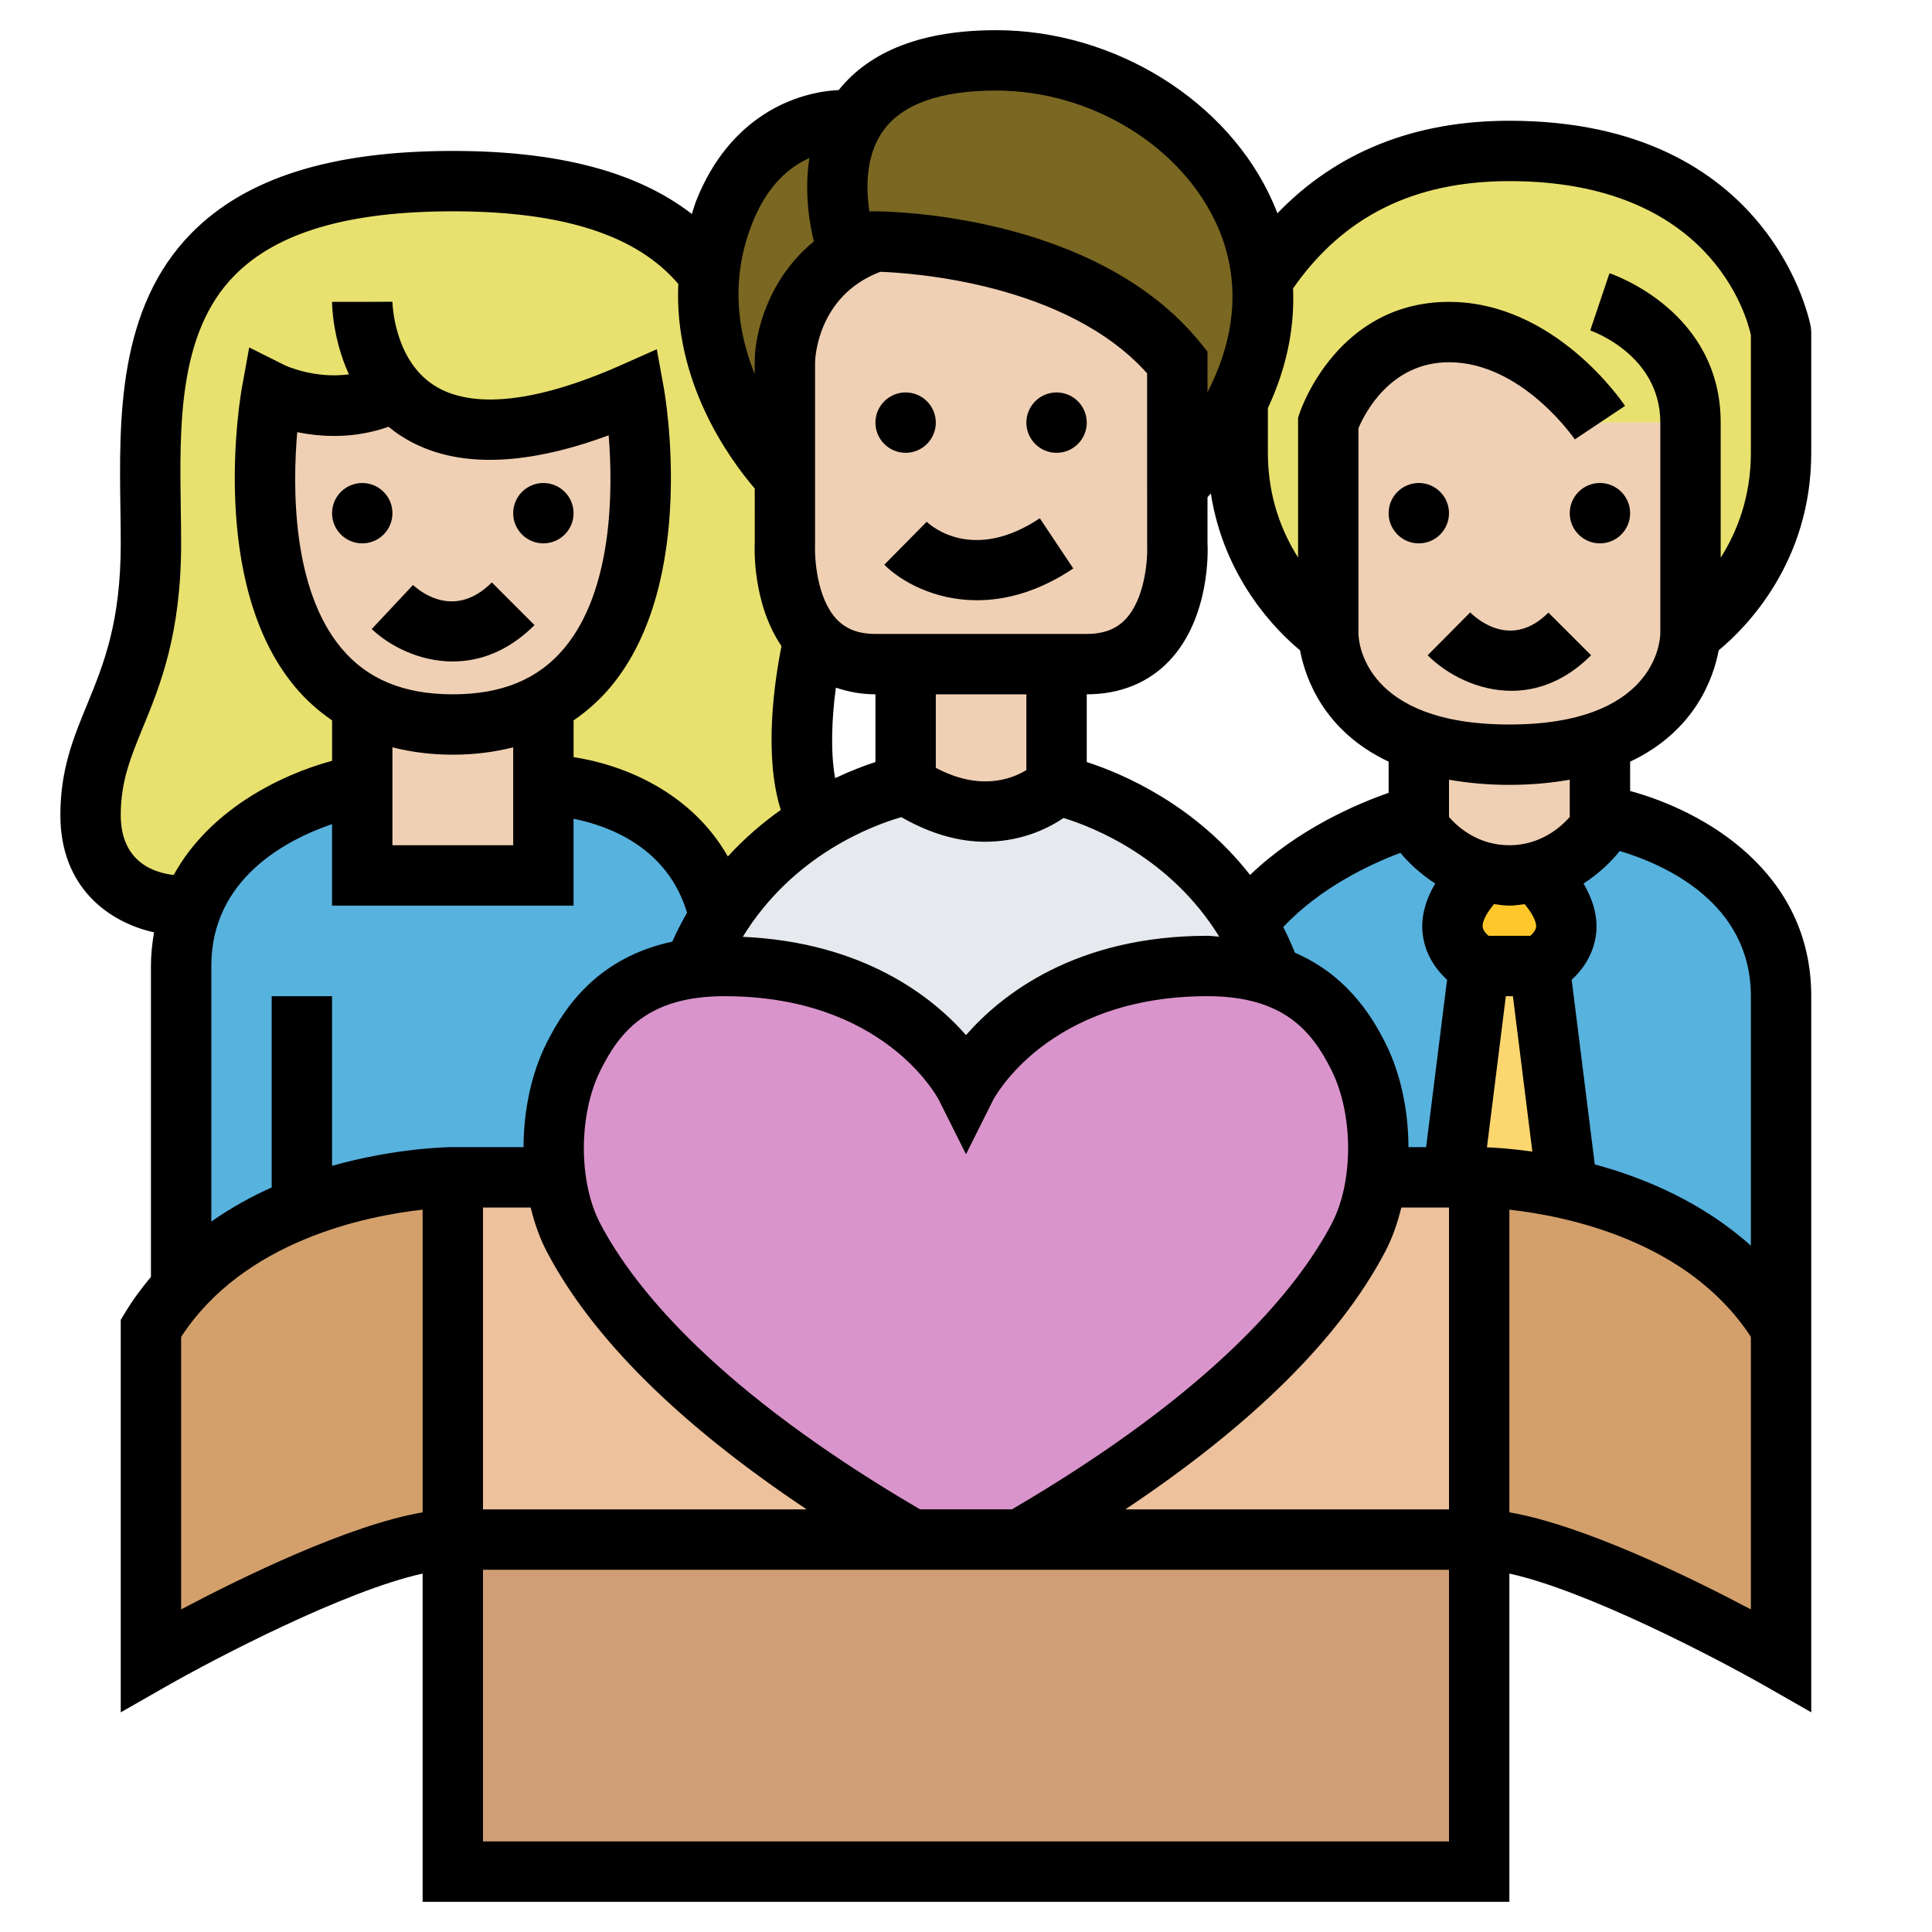 <?xml version="1.0" encoding="UTF-8"?>
<svg xmlns="http://www.w3.org/2000/svg" xmlns:xlink="http://www.w3.org/1999/xlink" xmlns:svgjs="http://svgjs.com/svgjs" version="1.1" width="512" height="512" x="0" y="0" viewBox="0 0 64 64" style="enable-background:new 0 0 512 512" xml:space="preserve" class="">
  <g>
    <g xmlns="http://www.w3.org/2000/svg">
      <g>
        <g>
          <path d="m41.8 31.54-.16.64c-.48-.12-1.02-.18-1.64-.18-6 0-8 4-8 4s-2-4-8-4c-.35 0-.68.02-.99.07l-.01-.07c.27-.69.61-1.3.98-1.84.92-1.38 2.08-2.32 3.14-2.96 1.56-.94 2.88-1.2 2.88-1.2 3 2 5 0 5 0s4.04.81 6.3 4.6c.18.3.35.61.5.94z" fill="#e6e9ed" data-original="#e6e9ed" class=""/>
        </g>
        <g>
          <path d="m10 40c-1.39.55-2.84 1.38-4 2.66 0-1.34 0-6.37 0-10.66 0-.7.12-1.33.33-1.88 1.24-3.38 5.67-4.12 5.67-4.12v3h6v-3s4.58 0 5.74 4l.24.16c-.37.54-.71 1.15-.98 1.84l.01.07c-2.3.28-3.35 1.61-4.01 2.93-.56 1.13-.77 2.62-.6 4h-3.4s-2.4 0-5 1z" fill="#57b2de" data-original="#b4dd7f" class=""/>
        </g>
        <g>
          <path d="m53 27s6 1 6 6v11c-1.73-2.89-4.8-4.11-7.08-4.62l-.92-7.38s2-1 0-3l-.03-.14c1.35-.38 2.03-1.46 2.03-1.46l-.02-.4z" fill="#57b2de" data-original="#b4dd7f" class=""/>
        </g>
        <g>
          <path d="m41.8 31.54c-.15-.33-.32-.64-.5-.94 2.06-2.69 5.7-3.6 5.7-3.6v.4s.68 1.08 2.03 1.46l-.03.14c-2 2 0 3 0 3l-.87 7h-2.53c.17-1.38-.04-2.87-.6-4-.6-1.19-1.51-2.38-3.36-2.82z" fill="#57b2de" data-original="#b4dd7f" class=""/>
        </g>
        <g>
          <path d="m41 15c0-.3 0-1.23 0-1.73.73-1.48.95-2.92.79-4.24l.21-.03c1.08-1.56 3.33-4 8-4 8 0 9 6 9 6s0 0 0 4-3 6-3 6v-7h-3s-2-3-5-3-4 3-4 3v7s-3-2-3-6z" fill="#e9e16f" data-original="#b27946" class=""/>
        </g>
        <g>
          <path d="m23.5 9.01c-.36 3.41 1.83 6.07 2.5 6.79v2.2s-.11 1.99.96 3.16c-.17.76-.84 4.08.04 5.84l.12.2c-1.06.64-2.22 1.58-3.14 2.96l-.24-.16c-1.16-4-5.74-4-5.74-4v-2.69c4.44-2.41 3-10.31 3-10.31-4.58 2.03-6.83 1.22-7.93-.07l-.07.07c-2 1-4 0-4 0s-1.44 7.9 3 10.31v2.69s-4.43.74-5.67 4.12l-.33-.12s-3 0-3-3 2-4 2-9-1-12 10-12c4.59 0 7.09 1.22 8.44 3z" fill="#e9e16f" data-original="#b27946" class=""/>
        </g>
        <g>
          <path d="m41.79 9.03c.16 1.32-.06 2.76-.79 4.24-.44.9-1.07 1.81-1.91 2.73h-.09v-4c-3.22-4-10-4-10-4-.38.12-.7.28-.99.46l-.01-.46s-.75-2.26.29-4.01c.65-1.1 2.01-1.99 4.71-1.99 4.22 0 8.28 3 8.79 7.03z" fill="#7a6722" data-original="#656d78" class=""/>
        </g>
        <g>
          <path d="m28.29 3.99c-1.04 1.75-.29 4.01-.29 4.01l.01.46c-2.01 1.24-2.01 3.54-2.01 3.54v3.8c-.67-.72-2.86-3.38-2.5-6.79.06-.65.22-1.32.5-2.01 1.26-3.16 3.89-3.04 4.29-3.01z" fill="#7a6722" data-original="#656d78" class=""/>
        </g>
        <g>
          <path d="m48.13 39h.87v12h-1-14v-.12c6.81-3.98 9.72-7.45 11-9.88.31-.58.51-1.27.6-2z" fill="#ecc19c" data-original="#ecc19c" class=""/>
        </g>
        <g>
          <path d="m30 50.88v.12h-15v-12h3.4c.09.73.29 1.42.6 2 1.28 2.43 4.19 5.9 11 9.88z" fill="#ecc19c" data-original="#ecc19c" class=""/>
        </g>
        <g>
          <path d="m49 51v11h-17-17v-11h15 4 14z" fill="#cf9e76" data-original="#cf9e76" class=""/>
        </g>
        <g>
          <path d="m51.92 39.38c2.28.51 5.35 1.73 7.08 4.62v1 10s-7-4-10-4v-12s1.25 0 2.92.38z" fill="#d3a06c" data-original="#d3a06c" class=""/>
        </g>
        <g>
          <path d="m6 42.66c1.16-1.28 2.61-2.11 4-2.66 2.6-1 5-1 5-1v12c-3 0-10 4-10 4v-11c.3-.49.63-.94 1-1.34z" fill="#d3a06c" data-original="#d3a06c" class=""/>
        </g>
        <g>
          <path d="m45.6 39c-.09.73-.29 1.42-.6 2-1.28 2.43-4.19 5.9-11 9.88v.12h-4v-.12c-6.81-3.98-9.72-7.45-11-9.88-.31-.58-.51-1.27-.6-2-.17-1.38.04-2.87.6-4 .66-1.32 1.71-2.65 4.01-2.93.31-.05.64-.07.99-.07 6 0 8 4 8 4s2-4 8-4c.62 0 1.16.06 1.64.18 1.85.44 2.76 1.63 3.36 2.82.56 1.13.77 2.62.6 4z" fill="#da94cc" data-original="#ff826e" class=""/>
        </g>
        <g>
          <path d="m51 32 .92 7.38c-1.67-.38-2.92-.38-2.92-.38h-.87l.87-7z" fill="#fcd770" data-original="#fcd770" class=""/>
        </g>
        <g>
          <path d="m51 29c2 2 0 3 0 3h-2s-2-1 0-3l.03-.14c.29.09.61.14.97.14s.68-.05.97-.14z" fill="#ffc729" data-original="#ffc729" class=""/>
        </g>
        <g>
          <path d="m52.89 24.6.09 2.4.02.4s-.68 1.08-2.03 1.46c-.29.09-.61.14-.97.14s-.68-.05-.97-.14c-1.35-.38-2.03-1.46-2.03-1.46v-.4-2.44c.78.27 1.76.44 3 .44 1.18 0 2.13-.16 2.89-.4z" fill="#f0d0b4" data-original="#f0d0b4" class=""/>
        </g>
        <g>
          <path d="m56 21s0 2.58-3.11 3.6c-.76.24-1.71.4-2.89.4-1.24 0-2.22-.17-3-.44-3-1.04-3-3.56-3-3.56v-7s1-3 4-3 5 3 5 3h3z" fill="#f0d0b4" data-original="#f0d0b4" class=""/>
        </g>
        <g>
          <path d="m35 22v4s-2 2-5 0v-4h3z" fill="#f0d0b4" data-original="#f0d0b4" class=""/>
        </g>
        <g>
          <path d="m26.96 21.16c-1.07-1.17-.96-3.16-.96-3.16v-2.2-3.8s0-2.3 2.01-3.54c.29-.18.61-.34.99-.46 0 0 6.78 0 10 4v4 2s.22 4-3 4h-1-2-3-1c-.95 0-1.6-.35-2.04-.84z" fill="#f0d0b4" data-original="#f0d0b4" class=""/>
        </g>
        <g>
          <path d="m18 23.31v2.69 3h-6v-3-2.69c.79.43 1.78.69 3 .69s2.2-.26 3-.69z" fill="#f0d0b4" data-original="#f0d0b4" class=""/>
        </g>
        <g>
          <path d="m13.07 12.93c1.1 1.29 3.35 2.1 7.93.07 0 0 1.44 7.9-3 10.31-.8.43-1.78.69-3 .69s-2.21-.26-3-.69c-4.44-2.41-3-10.31-3-10.31s2 1 4 0z" fill="#f0d0b4" data-original="#f0d0b4" class=""/>
        </g>
      </g>
      <g>
        <circle cx="30" cy="14" r="1" fill="#000000" data-original="#000000" class=""/>
        <circle cx="35" cy="14" r="1" fill="#000000" data-original="#000000" class=""/>
        <circle cx="12" cy="17" r="1" fill="#000000" data-original="#000000" class=""/>
        <circle cx="18" cy="17" r="1" fill="#000000" data-original="#000000" class=""/>
        <path d="m29.293 18.707c.537.538 1.642 1.177 3.071 1.177.944 0 2.032-.279 3.19-1.052l-1.109-1.664c-2.207 1.473-3.597.259-3.747.116z" fill="#000000" data-original="#000000" class=""/>
        <path d="m48.701 20.287-1.408 1.42c.619.619 1.643 1.177 2.776 1.177.859 0 1.781-.32 2.638-1.177l-1.414-1.414c-1.181 1.18-2.282.294-2.592-.006z" fill="#000000" data-original="#000000" class=""/>
        <path d="m14.997 21.912c.881 0 1.831-.326 2.71-1.205l-1.414-1.414c-1.197 1.195-2.303.368-2.612.085l-1.367 1.46c.602.57 1.588 1.074 2.683 1.074z" fill="#000000" data-original="#000000" class=""/>
        <circle cx="47" cy="17" r="1" fill="#000000" data-original="#000000" class=""/>
        <circle cx="53" cy="17" r="1" fill="#000000" data-original="#000000" class=""/>
        <path d="m56.934 21.543c.898-.743 3.066-2.911 3.066-6.543v-4l-.014-.165c-.011-.068-1.24-6.835-9.986-6.835-3.161 0-5.731 1.04-7.684 3.066-.048-.125-.097-.245-.146-.357-1.474-3.361-5.244-5.709-9.17-5.709-2.419 0-4.166.672-5.218 1.984-1.429.067-3.599.865-4.711 3.645-.062.155-.101.306-.153.459-1.803-1.395-4.407-2.088-7.918-2.088-4.021 0-6.853.891-8.657 2.722-2.451 2.487-2.397 6.171-2.354 9.131.005.391.011.774.011 1.147 0 2.62-.566 4.001-1.114 5.336-.456 1.109-.886 2.157-.886 3.664 0 2.423 1.63 3.559 3.103 3.885-.06.355-.103.722-.103 1.115v10.299c-.305.367-.598.754-.857 1.187l-.143.237v13l1.496-.854c1.643-.939 5.944-3.182 8.504-3.742v10.873h18 18v-10.873c2.56.559 6.861 2.803 8.504 3.741l1.496.855v-11.723-1.277-10.723c0-4.125-3.554-6.132-6-6.798v-.971c2.168-1.022 2.767-2.798 2.934-3.688zm-6.934-15.543c6.649 0 7.862 4.466 8 5.097v3.903c0 1.475-.466 2.632-1 3.475v-4.475c0-3.678-3.533-4.898-3.684-4.949l-.638 1.896c.095.032 2.322.829 2.322 3.053v6.987c-.008.308-.219 3.013-5 3.013s-4.992-2.705-5-3v-6.814c.211-.501 1.066-2.186 3-2.186 2.415 0 4.152 2.532 4.168 2.555l1.664-1.109c-.094-.141-2.337-3.446-5.832-3.446-3.679 0-4.898 3.533-4.948 3.684l-.052.154v4.63c-.534-.843-1-1.998-1-3.467v-1.482c.685-1.464.884-2.809.834-3.964 1.667-2.392 4.012-3.555 7.166-3.555zm-41 27v6.336c-.675.301-1.351.676-2 1.129v-8.465c0-2.884 2.475-4.178 4-4.701v2.701h8v-2.878c1.195.24 3.112.959 3.759 3.112-.174.302-.337.622-.489.959-2.426.524-3.536 2.104-4.165 3.36-.505 1.011-.758 2.233-.762 3.447h-2.343c-.147 0-1.879.021-4 .62v-5.62zm3.87-18.863c.126.104.261.204.405.297 1.649 1.071 3.963 1.064 6.888-.013.145 1.796.148 5.114-1.473 7.053-.859 1.027-2.066 1.526-3.69 1.526s-2.831-.499-3.69-1.526c-1.653-1.978-1.616-5.39-1.464-7.159.798.164 1.886.227 3.024-.178zm.13 10.682v-.063c.619.157 1.283.244 2 .244s1.381-.087 2-.244v1.244 1 1h-4v-2zm14-6.819v-5.993c.001-.092.059-2.204 2.161-3.003.98.034 6.146.355 8.839 3.363l.001 5.686c.022.452-.064 1.775-.721 2.465-.308.324-.727.482-1.28.482h-7c-.553 0-.972-.158-1.28-.482-.657-.69-.743-2.014-.72-2.518zm4 5h3v2.51c-.483.295-1.538.704-3-.075zm-3.311-.221c.406.137.841.221 1.311.221v2.243c-.361.117-.817.29-1.335.534-.159-.865-.111-1.986.024-2.998zm2.169 4.29c1.003.577 1.947.815 2.778.815 1.091 0 1.99-.373 2.595-.788 1.003.308 3.546 1.319 5.157 3.931-.133-.005-.248-.027-.388-.027-4.36 0-6.818 1.939-8 3.289-1.124-1.283-3.423-3.08-7.394-3.255 1.666-2.721 4.316-3.697 5.252-3.965zm-13.858 12.931h1.579c.128.522.302 1.02.536 1.465 1.51 2.875 4.414 5.737 8.607 8.535h-10.722zm14.479 10c-6.704-3.921-9.462-7.311-10.594-9.465-.729-1.386-.724-3.621.01-5.087.635-1.272 1.572-2.448 4.105-2.448 5.259 0 7.036 3.313 7.105 3.447l.895 1.789.895-1.789c.017-.034 1.785-3.447 7.105-3.447 2.533 0 3.47 1.176 4.105 2.447.733 1.467.738 3.701.01 5.087-1.132 2.154-3.89 5.544-10.594 9.465h-3.042zm15.406-8.535c.234-.445.408-.943.536-1.465h1.579v10h-10.722c4.193-2.797 7.097-5.66 8.607-8.535zm3.372-3.458.626-5.007h.234l.644 5.148c-.685-.096-1.212-.131-1.504-.141zm1.249-8.056c.364.435.39.687.38.758-.016.113-.109.216-.194.291h-1.383c-.084-.074-.175-.176-.193-.286-.023-.141.079-.409.375-.763.167.019.328.049.509.049.18 0 .339-.03.506-.049zm-3.365 1.084c.105.649.464 1.117.795 1.422l-.694 5.543h-.585c-.004-1.214-.257-2.436-.763-3.447-.517-1.034-1.366-2.285-2.997-2.993-.121-.296-.25-.579-.388-.85 1.237-1.317 2.891-2.087 3.882-2.459.223.272.609.666 1.152 1.017-.346.591-.497 1.182-.402 1.767zm-1.141-4.771c-1.052.365-2.995 1.194-4.59 2.719-1.82-2.323-4.188-3.343-5.41-3.74v-2.243c1.103 0 2.05-.385 2.737-1.112 1.361-1.439 1.276-3.692 1.263-3.888v-1.527c.038-.043.073-.085.11-.128.442 2.824 2.175 4.552 2.956 5.198.166.89.766 2.666 2.934 3.688zm-16.74-21.937c.634-.881 1.892-1.327 3.74-1.327 3.156 0 6.174 1.855 7.339 4.512.761 1.736.62 3.621-.339 5.479v-1.344l-.222-.274c-3.484-4.323-10.482-4.373-10.778-4.373h-.162l-.035.012c-.111-.71-.154-1.838.457-2.685zm-4.331 3.045c.5-1.25 1.235-1.85 1.883-2.137-.182 1.168.019 2.244.149 2.762-1.505 1.228-1.961 3.021-1.961 4.003v.386c-.553-1.367-.831-3.116-.071-5.014zm-20.929 19.628c0-1.112.324-1.903.735-2.905.564-1.372 1.265-3.08 1.265-6.095 0-.382-.006-.775-.012-1.176-.04-2.722-.085-5.807 1.779-7.698 1.41-1.431 3.776-2.126 7.233-2.126 3.658 0 6.098.794 7.469 2.406-.145 3.209 1.63 5.722 2.533 6.778l.001 1.759c-.013.226-.074 2.049.885 3.461-.235 1.176-.595 3.621-.023 5.425-.59.419-1.189.925-1.754 1.543-1.219-2.139-3.457-3.04-5.11-3.291v-1.217c.451-.31.864-.676 1.229-1.112 2.891-3.464 1.803-9.668 1.755-9.931l-.228-1.252-1.162.517c-2.813 1.25-4.962 1.485-6.217.678-1.342-.861-1.378-2.75-1.378-2.769l-1 .005h-1c0 .075.011 1.206.559 2.401-1.138.155-2.103-.292-2.112-.296l-1.192-.596-.238 1.312c-.048.262-1.136 6.467 1.755 9.931.364.436.778.802 1.229 1.112v1.338c-1.752.477-4.07 1.642-5.246 3.781-.571-.059-1.755-.374-1.755-1.983zm2 26.313v-9.026c2.077-3.192 6.125-4.007 8-4.215v10.026c-2.452.423-5.985 2.15-8 3.215zm42 7.687h-16-16v-9h32zm10-7.687c-2.015-1.065-5.548-2.792-8-3.215v-10.026c1.877.208 5.924 1.023 8 4.214v.714zm0-20.313v8.264c-1.604-1.436-3.514-2.244-5.171-2.691l-.765-6.116c.331-.305.689-.772.795-1.422.095-.585-.056-1.176-.403-1.766.591-.382.988-.809 1.2-1.079 1.461.438 4.344 1.695 4.344 4.81zm-6-5.937c-.283.323-.958.937-2 .937-1.046 0-1.718-.612-2-.936v-1.235c.597.104 1.251.171 2 .171s1.403-.067 2-.171z" fill="#000000" data-original="#000000" class=""/>
      </g>
    </g>
  </g>
</svg>
